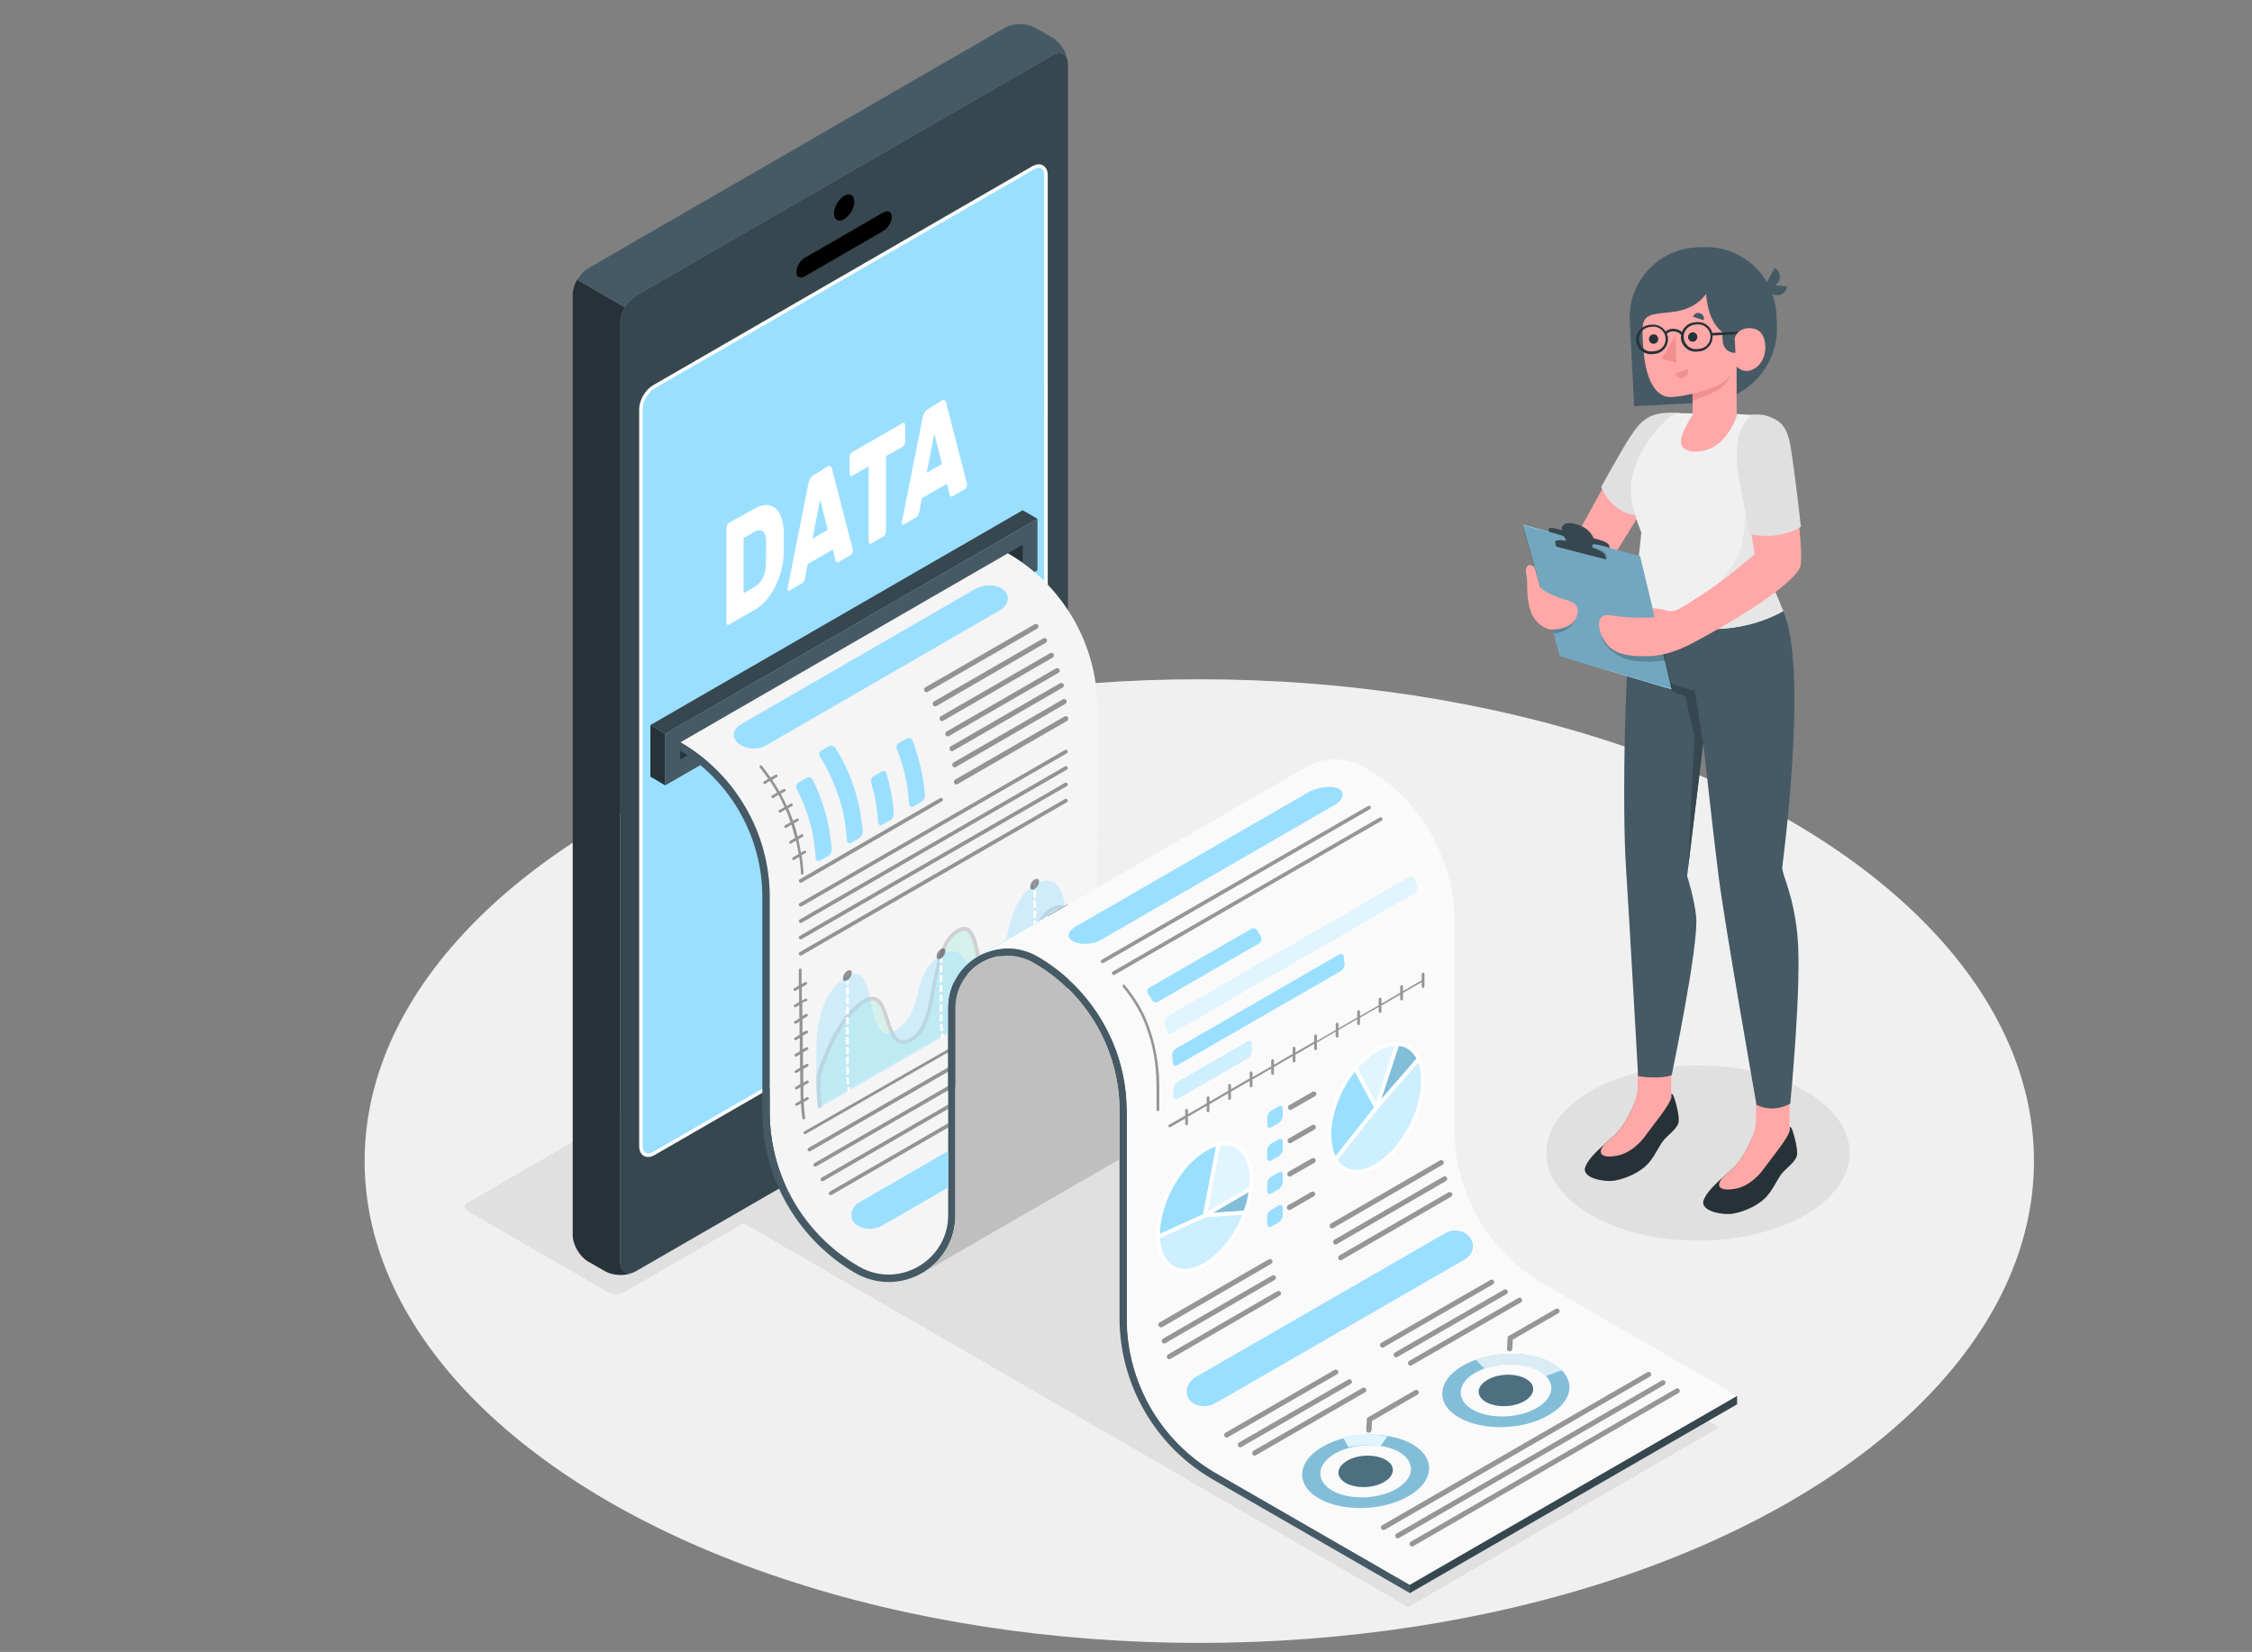 <?xml version="1.0" encoding="utf-8"?>
<!-- Generator: Adobe Illustrator 24.2.3, SVG Export Plug-In . SVG Version: 6.00 Build 0)  -->
<svg version="1.1" id="_x31_58d9566-b2be-4f0f-bcdd-c9ed3d10c246"
	 xmlns="http://www.w3.org/2000/svg" xmlns:xlink="http://www.w3.org/1999/xlink" x="0px" y="0px" viewBox="0 0 974 714.5"
	 style="enable-background:new 0 0 974 714.5;" xml:space="preserve">
<rect x="0" y="0" width="974" height="714.5" fill="#808080" stroke="none"/>
<style type="text/css">
	.st0{fill:#F0F0F0;}
	.st1{fill:#E0E0E0;}
	.st2{fill:#37474F;}
	.st3{fill:#263238;}
	.st4{fill:#27DEBF;}
	.st5{fill:#9ADFFF;stroke:#FFFFFF;stroke-width:1.506;stroke-miterlimit:10;}
	.st6{fill:#455A64;}
	.st7{fill:#FFFFFF;}
	.st8{fill:#FFA8A7;}
	.st9{fill:#F28F8F;}
	.st10{fill:#E6E6E6;}
	.st11{fill:#9ADFFF;}
	.st12{opacity:0.25;}
	.st13{opacity:0.2;}
	.st14{opacity:0.1;}
	.st15{fill:#F5F5F5;}
	.st16{fill:#FAFAFA;}
	.st17{opacity:0.15;}
	.st18{clip-path:url(#XMLID_3_);}
	.st19{opacity:0.4;}
	.st20{opacity:0.7;fill:#FFFFFF;}
	.st21{opacity:0.5;fill:#FFFFFF;}
	.st22{fill:none;stroke:#FFFFFF;stroke-width:1.585;stroke-linecap:round;stroke-linejoin:round;stroke-miterlimit:10;}
	.st23{opacity:0.7;fill:#9ADFFF;}
	.st24{opacity:0.15;fill:#9ADFFF;}
	.st25{opacity:0.5;fill:#9ADFFF;}
	.st26{opacity:0.5;}
</style>
<ellipse id="Floor_1_" class="st0" cx="518.7" cy="502.2" rx="361" ry="208.4"/>
<ellipse id="Shadow_2_" class="st1" cx="734.4" cy="498.7" rx="65.6" ry="37.9"/>
<polygon id="Shadow_11_" class="st1" points="315.4,525.5 609,695.1 743.6,617.4 449.9,447.8 "/>
<path id="Shadow_18_" class="st1" d="M263.2,559l-60.8-35.1c-1.8-1-1.8-2.7,0-3.8l213.7-123.4c1.8-1,4.7-1,6.5,0l60.8,35.1
	c1.8,1,1.8,2.7,0,3.8L269.7,559C267.9,560,265,560,263.2,559z"/>
<g id="Device_3_">
	<g id="Device_10_">
		<g id="XMLID_15215_">
			<path id="XMLID_15219_" class="st2" d="M455.3,23.9L274.9,128c-3.6,2.1-6.6,7.2-6.6,11.4v406.7c0,4.2,2.9,5.9,6.6,3.8
				l180.4-104.1c3.6-2.1,6.6-7.2,6.6-11.4V27.7C461.8,23.5,458.9,21.8,455.3,23.9z M452.4,396.9c0,3.6-2.5,5.9-5.6,7.6l-164,94.7
				c-3.1,1.8-5.6,0.3-5.6-3.2V177.4c0-3.6,2.5-7.9,5.6-9.7l164-94.7c3.1-1.8,5.6-0.3,5.6,3.2V396.9z"/>
		</g>
		<g id="XMLID_15212_">
			<path id="XMLID_15214_" class="st3" d="M274.1,550.3c-3.6,1.7-8.9,1.5-12.3-0.4l-7.5-4.3c-3.6-2.1-6.6-7.2-6.6-11.4V127.5
				c0-1.6,0.4-3.3,1.1-4.9c0.2-0.5,0.5-1.1,0.8-1.6c0,0,0,0,0,0l20.6,11.9h0c-0.4,0.8-0.8,1.6-1.1,2.4c-0.5,1.4-0.8,2.8-0.8,4.1
				v406.7C268.4,549.9,270.9,551.7,274.1,550.3z"/>
		</g>
		<path id="XMLID_15211_" class="st4" d="M366.7,462.1c5.7-3.3,10.4-0.6,10.4,6c0,6.6-4.6,14.6-10.4,17.9c-5.7,3.3-10.4,0.6-10.4-6
			S361,465.4,366.7,462.1z"/>
		<g id="XMLID_15208_">
			<path id="XMLID_15210_" d="M365.1,84.7c2.4-1.4,4.4-0.3,4.4,2.5c0,2.8-2,6.2-4.4,7.6c-2.4,1.4-4.4,0.3-4.4-2.5
				C360.7,89.5,362.7,86.1,365.1,84.7z"/>
			<path id="XMLID_15209_" d="M348.1,111.5l33.9-19.6c2-1.2,3.7-0.3,3.7,1.9c0,2.2-1.6,4.9-3.7,6.1l-33.9,19.6
				c-2,1.2-3.7,0.3-3.7-1.9C344.5,115.4,346.1,112.6,348.1,111.5z"/>
		</g>
		<path id="XMLID_15207_" class="st5" d="M452.4,396.6c0,3.6-2.5,5.9-5.6,7.6l-164,94.7c-3.1,1.8-5.6,0.3-5.6-3.2V177
			c0-3.6,2.5-7.9,5.6-9.7l164-94.7c3.1-1.8,5.6-0.3,5.6,3.2V396.6z"/>
		<g id="XMLID_15204_">
			<path id="XMLID_15206_" class="st6" d="M461.8,26.6c-0.5-3.4-3.2-4.6-6.5-2.7L274.9,128c-1.8,1-3.4,2.8-4.6,4.9L249.7,121
				c1.2-2.1,2.8-3.8,4.6-4.9L434.6,12c3.6-2.1,9.5-2.1,13.1,0l7.5,4.3C458.6,18.2,461.4,22.7,461.8,26.6z"/>
		</g>
	</g>
	<g>
		<path class="st7" d="M326.1,220.1c1.9-1.1,3.6-1.6,5.1-1.7c1.5,0,2.9,0.4,4,1.3c1.1,0.9,2,2.2,2.7,4c0.6,1.8,1,3.9,1.1,6.4
			c0,0.9,0,1.7,0,2.4c0,0.7,0,1.4,0,2.1s0,1.4,0,2.1c0,0.7,0,1.5,0,2.3c-0.1,2.6-0.4,5.2-1.1,7.7c-0.6,2.5-1.5,4.8-2.6,7
			c-1.1,2.2-2.4,4.2-3.9,5.9c-1.5,1.7-3.2,3.2-5.1,4.2l-11,6.4c-0.3,0.2-0.6,0.2-0.8-0.1c-0.2-0.2-0.3-0.5-0.3-1v-40.6
			c0-0.5,0.1-0.9,0.3-1.4c0.2-0.5,0.5-0.8,0.8-1L326.1,220.1z M331.4,234.3c-0.2-4.7-2-6.1-5.6-4l-4.2,2.4v23.9l4.4-2.5
			c3.4-2,5.2-5.4,5.3-10.3c0-0.9,0-1.7,0-2.5c0-0.8,0-1.5,0-2.3c0-0.7,0-1.5,0-2.2C331.4,236,331.4,235.2,331.4,234.3z"/>
		<path class="st7" d="M358,201.7c0.5-0.3,1-0.3,1.2,0c0.3,0.3,0.5,0.6,0.6,1l8.9,34.5c0.1,0.4,0.2,0.6,0.2,0.9
			c0,0.4-0.1,0.8-0.3,1.1c-0.2,0.4-0.4,0.6-0.6,0.8l-5.1,3c-0.5,0.3-0.9,0.4-1.2,0.1c-0.2-0.2-0.4-0.5-0.4-0.8l-1.1-4.6l-10.9,6.3
			l-1.1,5.9c-0.1,0.4-0.2,0.8-0.4,1.3c-0.2,0.5-0.6,0.9-1.2,1.2l-5.1,3c-0.2,0.1-0.5,0.1-0.6,0c-0.2-0.2-0.3-0.4-0.3-0.8
			c0-0.2,0.1-0.6,0.2-1l8.9-44.7c0.1-0.5,0.3-1.1,0.6-1.7c0.3-0.6,0.7-1.1,1.2-1.4L358,201.7z M351.4,233l6.6-3.8l-3.3-13.2
			L351.4,233z"/>
		<path class="st7" d="M390.4,183c0.3-0.2,0.6-0.2,0.8,0.1c0.2,0.2,0.3,0.5,0.3,1v6.7c0,0.5-0.1,0.9-0.3,1.4c-0.2,0.5-0.5,0.8-0.8,1
			l-7.2,4.1v32.3c0,0.5-0.1,0.9-0.3,1.4c-0.2,0.5-0.5,0.8-0.8,1l-5.3,3.1c-0.3,0.2-0.6,0.2-0.8-0.1c-0.2-0.2-0.3-0.5-0.3-1v-32.3
			l-7.2,4.1c-0.3,0.2-0.6,0.2-0.8-0.1c-0.2-0.2-0.3-0.5-0.3-1V198c0-0.5,0.1-0.9,0.3-1.4c0.2-0.5,0.5-0.8,0.8-1L390.4,183z"/>
		<path class="st7" d="M407.4,173.2c0.5-0.3,1-0.3,1.2,0c0.3,0.3,0.5,0.6,0.6,1l8.9,34.5c0.1,0.4,0.2,0.6,0.2,0.9
			c0,0.4-0.1,0.8-0.3,1.1c-0.2,0.4-0.4,0.6-0.6,0.8l-5.1,3c-0.5,0.3-0.9,0.4-1.2,0.1c-0.2-0.2-0.4-0.5-0.4-0.8l-1.1-4.6l-10.9,6.3
			l-1.1,5.9c-0.1,0.4-0.2,0.8-0.4,1.3c-0.2,0.5-0.6,0.9-1.2,1.2l-5.1,3c-0.2,0.1-0.5,0.1-0.6,0c-0.2-0.2-0.3-0.4-0.3-0.8
			c0-0.2,0.1-0.6,0.2-1l8.9-44.7c0.1-0.5,0.3-1.1,0.6-1.7c0.3-0.6,0.7-1.1,1.2-1.4L407.4,173.2z M400.8,204.5l6.6-3.8l-3.3-13.2
			L400.8,204.5z"/>
	</g>
</g>
<g id="Character_4_">
	<g id="XMLID_819_">
		<g id="XMLID_820_">
			<path id="XMLID_821_" class="st8" d="M725.6,178.7c-9.6,0.4-12.8,2.3-17.8,8.2c-4.9,5.8-28.5,49.5-28.5,49.5s4.4,12.4,14.1,11.4
				l18.1-29.2L725.6,178.7z"/>
		</g>
	</g>
	<path id="XMLID_2128_" class="st1" d="M726.8,178.7c0,0-6.9-0.9-11.8,0.9c-4.9,1.8-7.3,5.3-10.7,10.5c-2.6,4-11.8,20.5-11.8,20.5
		S697,223,709.7,223L726.8,178.7z"/>
	<g id="Character_22_">
		<g id="XMLID_801_">
			<path id="XMLID_810_" class="st3" d="M759.6,489.6v-2.1c-0.8,2.4-4.6,12.9-10.4,18.1c-4.6,4.2-10.8,9-12.4,13.6
				c-1.6,4.8,8.7,6.5,12.9,5.7c5-0.9,11.4-3.7,14.9-8c2.5-3,4-6.6,5.8-9c1.8-2.4,5.8-5,6.7-7.8c0.5-1.5-0.1-4.8-0.8-7.6
				c-0.7-2.6-1.4-5.4-2.3-5.1c0,0.3,0,1.6,0,1.6c-1.1,1.2-4,2.3-7.2,2.4C764.7,491.6,759.6,491.2,759.6,489.6z"/>
			<path id="XMLID_809_" class="st8" d="M745.1,509.3c1.4-1.3,2.8-2.5,4.1-3.7c4-3.7,7.1-9.9,8.8-14.1c1-2.4,1.5-5,1.5-7.6v-8.3
				h14.5V489v0v0v0.4l-0.1,0c-0.7,3-7.3,11-11.1,16.2c-2.5,3.5-7.3,8-13.1,8.7C744.3,515.1,741.6,513.4,745.1,509.3z"/>
			<path id="XMLID_806_" class="st3" d="M708.4,475.3v-2.1c-0.8,2.4-4.6,12.9-10.4,18.1c-4.6,4.2-10.8,9-12.4,13.6
				c-1.6,4.8,8.7,6.5,12.9,5.7c5-0.9,11.4-3.7,14.9-8c2.5-3,4-6.6,5.8-9c1.8-2.4,5.8-5,6.7-7.8c0.5-1.5-0.1-4.8-0.8-7.6
				c-0.7-2.6-1.4-5.4-2.3-5.1c0,0.3,0,1.6,0,1.6c-1.1,1.2-4,2.3-7.2,2.4C713.6,477.3,708.4,476.9,708.4,475.3z"/>
			<path id="XMLID_804_" class="st8" d="M693.9,495c1.4-1.3,2.8-2.5,4.1-3.7c4-3.7,7.1-9.9,8.8-14.1c1-2.4,1.5-5,1.5-7.6v-8.3h14.5
				v13.4l0,0v0v0.4l-0.1,0c-0.7,3-7.3,11-11.1,16.2c-2.5,3.5-7.3,8-13.1,8.7C693.2,500.9,690.4,499.1,693.9,495z"/>
			<path id="XMLID_803_" class="st6" d="M771.2,264.3c11.2,24.5-0.4,111-0.4,111c0.3,4,4.9,11.8,6.6,29.3c2,20.7-3.1,72.7-3.1,72.7
				s-6.7,4.4-14.6,0.6c0,0-13.8-78.3-16.4-98.9c-2.3-18-6.6-57.5-6.6-57.5l-7,57.4c0,0,3.2,10.1,3.9,17.7
				c1.2,12.1-10.6,68.5-10.6,68.5s-5,1.8-14.5,0.4c0,0-4.2-74.8-5.2-89.4c-1.8-24.5-0.7-101,3.8-115.5L771.2,264.3z"/>
			<path id="XMLID_802_" class="st2" d="M736.6,321.5l-3.6-22.8c0,0-15.4-3.2-22.4-9.8c0,0,7.3,9.1,18.2,12.1l4.1,17.5l-2.8,56.5
				L736.6,321.5z"/>
		</g>
		<path id="XMLID_800_" class="st0" d="M751.4,179.1L751.4,179.1c4.3,0.3,5.7,0.2,8.8,0.5c6.2,0.6,7.7,9.7,10.2,15
			c2.7,5.8,2.8,12.5,0.7,18.6l-10,29c0,0,4.7,11.4,10.2,22.1c-25.2,14.1-56.6,6.7-64.2-3.6c-0.3-2.2,1.6-19.2,2.8-30.3
			c-4.4-11.1-5.6-18.2-3.7-25.5c3.5-13.7,15.9-26.2,19.5-26.2L751.4,179.1z"/>
		<g id="XMLID_1995_">
			<path class="st6" d="M772.9,123.9l-5.2-0.5c0.6-0.4,1.2-0.9,1.6-1.6c1.1-2.1,0.4-4.7-1.7-5.9l-3.4,6.1
				c-5.6-9.5-16.1-15.7-27.9-15.1l-2.7,0.1c-16.8,0.9-29.6,15.2-28.7,32c0.9,17.3,1.9,36.7,1.9,36.7l31.3-1.7
				c17.7-0.9,31.4-16.1,30.4-33.8l-0.2-4.6c-0.2-2.9-0.7-5.7-1.7-8.4c0.5,0.2,1,0.4,1.5,0.4C770.5,128.1,772.6,126.3,772.9,123.9z"
				/>
			<g id="XMLID_677_">
				<path id="XMLID_797_" class="st8" d="M710.5,141.2c-0.2,3.5-0.1,5.4,0.3,10c1.2,15.6,6.5,19.2,9.1,20.1c2.6,1,7.5,0,12.2-1
					l0,9.2c0,0-5.7,8.1-5,12.4c0.6,4.3,9.8,4.8,15.7,0.3c5.9-4.5,8.3-12.2,8.3-12.2l0-21.5c0,0,3.4,4.1,8.5,0.4
					c5.1-3.8,4.8-12.4,1.6-15.4c-3.2-2.9-9.9-1.7-10.9,2.7c0,0-11-0.9-12.4-19C727.7,140.4,711.2,130.8,710.5,141.2z"/>
			</g>
			<path id="XMLID_1993_" class="st6" d="M750.2,144.9l0.4,7.7l0,0c-2.9,0.2-5.4-2.1-5.5-5l-0.5-8.6L750.2,144.9z"/>
			<g id="XMLID_465_">
				<path id="XMLID_474_" class="st3" d="M730.1,145.8c0,1.1,0.9,2,2,2c1.1,0,2-0.9,2-2.1c0-1.1-0.9-2-2-2
					C730.9,143.8,730.1,144.7,730.1,145.8z"/>
			</g>
			<g id="XMLID_456_">
				<path id="XMLID_458_" class="st9" d="M729.9,159.6l-5.3,2c0.5,1.5,2.1,2.3,3.6,1.7C729.7,162.8,730.5,161.2,729.9,159.6z"/>
			</g>
			<g id="XMLID_451_">
				<path id="XMLID_455_" class="st6" d="M732.2,137l4.6,1.5c0.5-1.3-0.2-2.6-1.5-3C734.1,135,732.7,135.7,732.2,137z"/>
			</g>
			<g id="XMLID_357_">
				<path id="XMLID_363_" class="st3" d="M713.2,146.7c0,1.1,0.9,2,2,2c1.1,0,2-0.9,2-2.1c0-1.1-0.9-2-2-2
					C714.1,144.6,713.2,145.5,713.2,146.7z"/>
			</g>
			<g id="XMLID_355_">
				<polygon id="XMLID_356_" class="st9" points="724.7,145 725,156.8 718.7,155.2 				"/>
			</g>
			<g id="XMLID_1996_">
				<path id="XMLID_347_" class="st9" d="M732,170.3c5-0.9,15.2-4.4,16.5-8.6c0,0-0.4,2.6-3.3,5.4c-2.9,2.8-13.2,6.3-13.2,6.3
					L732,170.3z"/>
			</g>
		</g>
		<path id="XMLID_1994_" class="st10" d="M744.9,267c8.3-2,9.8-5.1,7.7-13.3c-0.1-0.3-0.2-0.6-0.3-0.8c-1.6-3.9-8.1-1.6-8.1-1.6
			s2.6-3.3,5.6-7.5c3-4.2,4.3-11.2,4.7-16c0.4-4.9,1.2-14.6,1.2-14.6s6.4-3.9,3.9-10.9l9.9-6.1c0,0,0.7,0.5,1.9,1.3
			c1.6,5.1,1.3,10.6-0.4,15.7l-10,29c0,0,5.9,10.4,10.2,22.1c-18.6,10.4-40.5,9.1-53.8,3.6C727.9,269.5,737.6,268.8,744.9,267z"/>
		<path id="XMLID_328_" class="st3" d="M752,143.4l-11.4,0.6c-0.8-2.8-3.4-4.9-6.5-4.7l-1,0.1c-2.6,0.1-4.8,1.9-5.7,4.2
			c-0.9-0.9-2.3-1.4-3.8-1.4c-1.3,0-2.4,0.4-3.2,1.2c-1.2-1.9-3.3-3.1-5.7-3l-1,0.1c-3.5,0.2-6.2,3.2-6,6.7c0.2,3.5,3.2,6.2,6.7,6
			l1-0.1c3.5-0.2,6.2-3.2,6-6.7c0-0.7-0.2-1.4-0.5-2c0.6-0.7,1.6-1.1,2.7-1.1c1.5,0,2.8,0.6,3.4,1.5l0.1,0c-0.1,0.4-0.1,0.9-0.1,1.3
			c0.2,3.5,3.2,6.2,6.7,6l1-0.1c3.5-0.2,6.2-3.2,6-6.7c0-0.1,0-0.2,0-0.2l10.2-0.5C751.4,143.9,751.8,143.6,752,143.4z M715.4,151.9
			l-1,0.1c-2.9,0.2-5.4-2.1-5.6-5c-0.2-2.9,2.1-5.4,5-5.6l1-0.1c2.9-0.2,5.4,2.1,5.6,5C720.6,149.3,718.3,151.8,715.4,151.9z
			 M734.8,150.9l-1,0.1c-2.9,0.2-5.4-2.1-5.6-5c-0.2-2.9,2.1-5.4,5-5.6l1-0.1c2.9-0.2,5.4,2.1,5.6,5
			C739.9,148.3,737.7,150.7,734.8,150.9z"/>
	</g>
	<g id="XMLID_3993_">
		<g id="XMLID_4063_">
			<polygon id="XMLID_4065_" class="st11" points="658.6,226.9 709.4,240.6 723,298.2 674.8,283.9 			"/>
			<polygon id="XMLID_4064_" class="st12" points="658.4,227.1 709.3,240.5 723.3,298 674.9,284 			"/>
			<path class="st13" d="M692.7,274.6c0.3,3.1,2.5,6.7,8.9,9.8c6.4,3,18.7,1.3,18.7,1.3l-1.7-7.1L692.7,274.6z"/>
		</g>
		<g id="XMLID_4061_" class="st13">
			<path id="XMLID_4062_" d="M681.4,267.8c-0.5,1.3-2.8,5.7-9.4,6.2l-0.5-1.8L681.4,267.8z"/>
		</g>
		<g id="XMLID_4055_" class="st14">
			<path id="XMLID_4056_" d="M673.7,236.2c0,0-0.2-0.9-0.4-1.9c-0.2-1.1,2.8-1.1,6.7-0.1l7.5,1.9c3.9,1,7.3,2.7,7.5,3.8l0.4,1.9
				L673.7,236.2z"/>
		</g>
		<g id="XMLID_4000_">
			<path id="XMLID_4001_" class="st2" d="M669.8,228.9c-0.1-0.7,1.1-0.8,2.7-0.4l3,0.8c0,0-0.9-4.2,5.7-2.7c6.6,1.5,8,6.2,8,6.2
				s1.4,0.4,3.2,0.9c1.8,0.5,3.3,1.4,3.5,2.1l0.4,1.2l-26.2-6.9C670.1,230.2,669.9,229.6,669.8,228.9z"/>
		</g>
		<g id="XMLID_3998_">
			<path id="XMLID_3999_" class="st2" d="M673.4,231c2.4,0.6,3.4,0.9,3.8,2.5c0.4,1.9,0.6,3.3,0.6,3.3l11.6,3.1c0,0-0.6-2.4-0.7-3.3
				c-0.2-0.9,0.2-1.5,2.1-1l0.2-0.7l-18.2-4.6L673.4,231z"/>
		</g>
		<g id="XMLID_3996_">
			<path id="XMLID_3997_" class="st2" d="M673,236.4c0,0-0.2-0.9-0.4-1.9c-0.2-1.1,2.8-1.1,6.7-0.1l7.5,1.9c3.9,1,7.3,2.7,7.5,3.8
				l0.4,1.9L673,236.4z"/>
		</g>
		<g id="XMLID_3994_">
			<path id="XMLID_3995_" class="st8" d="M663.7,245.5c0,0,1.9,6.5,2.3,8.1c0.4,1.6,6.1,4.3,9.9,5.4c3.7,1,7.8,2.2,6.1,7.5
				c-1.6,4.8-7.8,5.9-10.9,5.8c-3.1-0.1-7.4-3.1-9.1-8c-2.2-6.2-1-12.7-1.9-16.3C659.3,244.4,661.9,243.4,663.7,245.5z"/>
		</g>
	</g>
	<g>
		<path class="st8" d="M759,179.5c6.6,0.4,13.4,4,14.5,11.9c1,7.9,7.5,49.6,4.9,54.3c-5.8,10.9-44.2,31.5-48,33.3
			c-3.8,1.8-10.2,4.7-17.7,4.8c-6,0.1-14-0.1-18-5.5c-3.6-4.8-5.6-13.7,2.5-12.1c8.1,1.5,18.5,0.8,18.5,0.8l-0.9-3.9
			c0,0,2.1-0.2,6.2,1c4,1.2,7.7-2.3,14.8-6.7c9.2-5.7,23.1-17.7,23.1-17.7l-5.7-34.8C753.1,204.8,753,189.8,759,179.5z"/>
		<path class="st1" d="M757.8,179.5c0,0,3.5-0.8,7.4,0.7c3.9,1.5,7.3,3.4,8.9,11.2c1.6,7.8,4.8,36.4,4.8,36.4s-8.4,6.1-22.2,3.2
			l-4.9-25.9C751.8,205,748,186.9,757.8,179.5z"/>
	</g>
</g>
<g>
	<g>
		<polygon class="st6" points="287.7,317.4 448.7,224.4 448.7,246.7 287.7,339.7 		"/>
		<polygon class="st3" points="294.2,321.1 294.2,328.5 442.3,243 442.3,235.6 		"/>
		<polygon class="st2" points="287.7,317.4 281.3,313.6 442.3,220.7 448.7,224.4 		"/>
		<polygon class="st3" points="281.3,313.6 287.7,317.4 287.7,339.7 281.3,335.9 		"/>
	</g>
	<g id="XMLID_297_">
		<polygon id="XMLID_459_" class="st2" points="751.3,607.4 609.7,689.1 609.7,685.5 751.3,603.7 		"/>
		<path id="XMLID_15053_" class="st15" d="M474.4,383.9l-31.2,18L424.1,413c-0.6,0.3-1.2,0.7-1.8,1c-7.1,4.4-12.2,12.3-12.2,21.9
			l0,89.7c0,8.7-4.2,16-10.3,20.6c-4.4,3.3-9.9,5.2-15.5,5.2c-4.3,0-8.7-1.1-12.8-3.5c-23.9-13.8-38.6-39.3-38.6-66.9v-93
			c0-13.8-3.7-27.1-10.4-38.6c-6.7-11.6-16.3-21.4-28.3-28.3l141.7-81.8l0,0c12,6.9,21.6,16.8,28.3,28.3
			c6.7,11.6,10.4,24.8,10.4,38.6v40.5C474.5,358.3,474.4,383.9,474.4,383.9z"/>
		<path class="st6" d="M526,637.2c-23.9-13.8-38.6-39.3-38.6-66.9l0-89.7c0-10.5-2.1-20.7-6.1-30c-1.3-3-2.7-5.8-4.3-8.6
			c-6.7-11.5-16.3-21.4-28.3-28.3l0,0c-17.2-9.9-38.6,2.5-38.6,22.3l0,9.1l0-9.2l0,89.7l0-18.7v18.6c0,19.8-21.5,32.2-38.6,22.3
			c-23.9-13.8-38.6-39.3-38.6-66.9v-93c0-13.8-3.7-27.1-10.4-38.6c-6.7-11.6-16.3-21.4-28.3-28.3v3.7c21.9,13.4,35.5,37.4,35.5,63.2
			v93c0,28.6,15.4,55.3,40.2,69.7c9.1,5.2,19.9,5.2,28.9,0c0.6-0.3,1.1-0.6,1.6-1l0,0c8-5.4,12.8-14.2,12.8-24l0-89.7
			c0-8.2,4.2-15.5,11.3-19.6c7.1-4.1,15.5-4.1,22.6,0c14.3,8.2,25.2,20.9,31.4,35.7c3.7,8.9,5.7,18.5,5.7,28.4l0,20.8l0,68.9
			c0,28.6,15.4,55.3,40.2,69.7l85.3,49.2v-3.6L526,637.2z"/>
		<path id="XMLID_420_" class="st16" d="M751.3,603.7l-141.7,81.7L526,637.2c-23.9-13.8-38.6-39.3-38.6-66.9l0-89.7
			c0-10.5-2.1-20.7-6.1-30c-1.3-3-2.7-5.8-4.3-8.6c-6.7-11.5-16.3-21.4-28.3-28.3c-8.2-4.7-17.3-4.4-24.6-0.6l19.2-11.1l38.6-22.3
			l82.6-47.7l0.2-0.1c7.5-4.3,17.1-4.9,25.7,0c12,6.9,21.6,16.7,28.3,28.3c6.7,11.6,10.4,24.8,10.4,38.6l0,89.7
			c0,27.6,14.7,53.1,38.6,66.9L751.3,603.7z"/>
		<path class="st1" d="M484.2,480.5c0-9.9-2-19.5-5.7-28.4c-6.2-14.8-17.1-27.5-31.4-35.7c-7.1-4.1-15.5-4.1-22.6,0
			c-7.1,4.1-11.3,11.4-11.3,19.6l0,89.7c0,9.8-4.7,18.6-12.8,24l0,0c-0.5,0.4-1.1,0.7-1.6,1l85.4-49.3L484.2,480.5z"/>
		<path class="st17" d="M484.2,480.5c0-9.9-2-19.5-5.7-28.4c-6.2-14.8-17.1-27.5-31.4-35.7c-7.1-4.1-15.5-4.1-22.6,0
			c-7.1,4.1-11.3,11.4-11.3,19.6l0,89.7c0,9.8-4.7,18.6-12.8,24l0,0c-0.5,0.4-1.1,0.7-1.6,1l85.4-49.3L484.2,480.5z"/>
	</g>
</g>
<g>
	<defs>
		<path id="XMLID_300_" d="M474.4,383.9l-31.2,18L424.1,413c-0.6,0.3-1.2,0.7-1.8,1c-7.1,4.4-12.2,12.3-12.2,21.9l0,89.7
			c0,8.7-4.2,16-10.3,20.6c-4.4,3.3-9.9,5.2-15.5,5.2c-4.3,0-8.7-1.1-12.8-3.5c-23.9-13.8-38.6-39.3-38.6-66.9v-93
			c0-13.8-3.7-27.1-10.4-38.6c-6.7-11.6-16.3-21.4-28.3-28.3l141.7-81.8l0,0c12,6.9,21.6,16.8,28.3,28.3
			c6.7,11.6,10.4,24.8,10.4,38.6v40.5C474.5,358.3,474.4,383.9,474.4,383.9z"/>
	</defs>
	<clipPath id="XMLID_3_">
		<use xlink:href="#XMLID_300_"  style="overflow:visible;"/>
	</clipPath>
	<g class="st18">
		<path class="st11" d="M319.3,321.5c3,2.5,8.2,3.1,12,0.9l101.1-58.4c3.8-2.2,4.7-6.3,1.7-8.8c-3-2.6-8.6-2.6-12.4-0.4l-101.1,58.4
			C316.8,315.4,316.3,319,319.3,321.5z"/>
		<g>
			<path class="st19" d="M400.8,299.4c-0.4,0-0.8-0.2-1-0.6c-0.3-0.5-0.1-1.2,0.4-1.5l47.3-27.3c0.5-0.3,1.2-0.1,1.5,0.4
				c0.3,0.5,0.1,1.2-0.4,1.5l-47.3,27.3C401.2,299.4,401,299.4,400.8,299.4z"/>
		</g>
		<g>
			<path class="st19" d="M404.5,305.5c-0.4,0-0.8-0.2-1-0.6c-0.3-0.5-0.1-1.2,0.4-1.5l47.3-27.3c0.5-0.3,1.2-0.1,1.5,0.4
				c0.3,0.5,0.1,1.2-0.4,1.5L405,305.4C404.8,305.5,404.7,305.5,404.5,305.5z"/>
		</g>
		<g>
			<path class="st19" d="M407.5,311.9c-0.4,0-0.8-0.2-1-0.6c-0.3-0.5-0.1-1.2,0.4-1.5l47.3-27.3c0.5-0.3,1.2-0.1,1.5,0.4
				c0.3,0.5,0.1,1.2-0.4,1.5l-47.3,27.3C407.9,311.8,407.7,311.9,407.5,311.9z"/>
		</g>
		<g>
			<path class="st19" d="M410,318.5c-0.4,0-0.8-0.2-1-0.6c-0.3-0.5-0.1-1.2,0.4-1.5l47.3-27.3c0.5-0.3,1.2-0.1,1.5,0.4
				c0.3,0.5,0.1,1.2-0.4,1.5l-47.3,27.3C410.4,318.4,410.2,318.5,410,318.5z"/>
		</g>
		<g>
			<path class="st19" d="M411.8,324.9c-0.4,0-0.8-0.2-1-0.6c-0.3-0.5-0.1-1.2,0.4-1.5l47.3-27.3c0.5-0.3,1.2-0.1,1.5,0.4
				c0.3,0.5,0.1,1.2-0.4,1.5l-47.3,27.3C412.2,324.9,412,324.9,411.8,324.9z"/>
		</g>
		<g>
			<path class="st19" d="M413,331.9c-0.4,0-0.8-0.2-1-0.6c-0.3-0.5-0.1-1.2,0.4-1.5l47.3-27.3c0.5-0.3,1.2-0.1,1.5,0.4
				c0.3,0.5,0.1,1.2-0.4,1.5l-47.3,27.3C413.4,331.8,413.2,331.9,413,331.9z"/>
		</g>
		<g>
			<path class="st19" d="M413.7,339.3c-0.4,0-0.8-0.2-1-0.6c-0.3-0.5-0.1-1.2,0.4-1.5l47.3-27.3c0.5-0.3,1.2-0.1,1.5,0.4
				c0.3,0.5,0.1,1.2-0.4,1.5l-47.3,27.3C414,339.2,413.9,339.3,413.7,339.3z"/>
		</g>
		<g>
			<path class="st19" d="M346.3,392.1c-0.3,0-0.5-0.1-0.7-0.4c-0.2-0.4-0.1-0.9,0.3-1.1l114.7-66.2c0.4-0.2,0.9-0.1,1.1,0.3
				c0.2,0.4,0.1,0.9-0.3,1.1L346.7,392C346.5,392.1,346.4,392.1,346.3,392.1z"/>
			<path class="st19" d="M346.3,399.2c-0.3,0-0.5-0.1-0.7-0.4c-0.2-0.4-0.1-0.9,0.3-1.1l114.7-66.2c0.4-0.2,0.9-0.1,1.1,0.3
				c0.2,0.4,0.1,0.9-0.3,1.1l-114.7,66.2C346.5,399.2,346.4,399.2,346.3,399.2z"/>
			<path class="st19" d="M346.3,406.3c-0.3,0-0.5-0.1-0.7-0.4c-0.2-0.4-0.1-0.9,0.3-1.1l114.7-66.2c0.4-0.2,0.9-0.1,1.1,0.3
				c0.2,0.4,0.1,0.9-0.3,1.1l-114.7,66.2C346.5,406.2,346.4,406.3,346.3,406.3z"/>
			<path class="st19" d="M346.3,413.3c-0.3,0-0.5-0.1-0.7-0.4c-0.2-0.4-0.1-0.9,0.3-1.1l114.7-66.2c0.4-0.2,0.9-0.1,1.1,0.3
				c0.2,0.4,0.1,0.9-0.3,1.1l-114.7,66.2C346.5,413.3,346.4,413.3,346.3,413.3z"/>
		</g>
		<g>
			<g>
				<g>
					<path class="st19" d="M346.3,381.8c-0.3,0-0.5-0.1-0.7-0.4c-0.2-0.4-0.1-0.9,0.3-1.1l60.7-35.1c0.4-0.2,0.9-0.1,1.1,0.3
						c0.2,0.4,0.1,0.9-0.3,1.1l-60.7,35.1C346.5,381.8,346.4,381.8,346.3,381.8z"/>
				</g>
			</g>
			<g>
				<path class="st11" d="M344.6,341.2c2.4,4.8,4.4,9.6,5.6,14.3c1.4,4.4,2.2,9.7,2.6,15.7c0.1,1.1,0.9,1.5,1.9,1l3.4-1.9
					c0.9-0.5,1.7-1.9,1.6-3c-0.4-5.5-1.3-10.9-2.8-16.2c-1.6-5.2-3.4-10-5.4-13.9c-0.5-1-1.7-1.3-2.7-0.7l-3.3,1.9
					C344.4,339,344.1,340.2,344.6,341.2z"/>
			</g>
			<g>
				<path class="st11" d="M354.6,327.2c3.1,4.8,5.8,10.5,8.1,17.3c1.9,5.4,3.1,11.7,3.6,19c0.1,1.1,0.9,1.5,1.8,1l3.4-1.9
					c0.9-0.5,1.7-1.9,1.6-3c-0.5-6.4-1.7-12.7-3.7-18.9c-2.1-6.4-4.8-12.1-8.1-17.2c-0.6-0.9-1.9-1.2-2.8-0.7l-3.4,1.9
					C354.3,325.1,354,326.2,354.6,327.2z"/>
			</g>
			<path class="st4" d="M376.2,336.7"/>
			<path class="st11" d="M381.2,333.8l-3.3,1.9c-0.9,0.5-1.4,1.8-1.1,2.9c1.5,5,2.6,10.7,3,17.1c0.1,1.1,0.9,1.5,1.8,1l3.4-1.9
				c0.9-0.5,1.7-1.9,1.6-3c-0.4-5.8-1.5-11.5-3.1-17C383.2,333.6,382.2,333.2,381.2,333.8z"/>
			<path class="st11" d="M394.7,320.3c-0.4-1-1.5-1.4-2.5-0.9l-3.3,1.9c-1,0.5-1.4,1.8-1,2.8c0.6,1.5,1.2,3.1,1.7,4.7
				c1.9,5.4,3.1,11.7,3.6,19c0.1,1.1,0.9,1.5,1.8,1l3.4-1.9c0.9-0.5,1.7-1.9,1.6-3c-0.5-6.4-1.7-12.7-3.7-18.9
				C395.9,323.4,395.3,321.8,394.7,320.3z"/>
			<path class="st19" d="M348.6,368.2c-0.2-0.3-0.5-0.4-0.8-0.2l-1.4,0.8c-0.3-1.9-0.7-3.9-1.1-5.8l1.9-1.1c0.3-0.2,0.4-0.5,0.2-0.8
				c-0.2-0.3-0.5-0.4-0.8-0.2l-1.6,0.9c-0.5-1.9-1-3.8-1.6-5.7l1.8-1c0.3-0.2,0.4-0.5,0.2-0.8c-0.2-0.3-0.5-0.4-0.8-0.2l-1.6,0.9
				c-0.6-1.8-1.3-3.6-2.1-5.3c0,0,0-0.1-0.1-0.1l1.8-1c0.3-0.2,0.4-0.5,0.2-0.8c-0.2-0.3-0.5-0.4-0.8-0.2l-1.7,1
				c-0.8-1.8-1.7-3.5-2.6-5.3l1.8-1c0.3-0.2,0.4-0.5,0.2-0.8c-0.2-0.3-0.5-0.4-0.8-0.2l-1.8,1c-1-1.7-2-3.3-3.1-5l2-1.2
				c0.3-0.2,0.4-0.5,0.2-0.8c-0.2-0.3-0.5-0.4-0.8-0.2l-2.1,1.2c-1.2-1.7-2.5-3.4-3.8-5.1c-0.2-0.2-0.5-0.3-0.8-0.1
				c-0.2,0.2-0.3,0.5-0.1,0.8c1.3,1.6,2.5,3.3,3.7,5l-1.9,1.1c-0.3,0.2-0.4,0.5-0.2,0.8c0.1,0.2,0.3,0.3,0.5,0.3
				c0.1,0,0.2,0,0.3-0.1l2-1.2c1.1,1.7,2.1,3.3,3.1,5l-2.2,1.3c-0.3,0.2-0.4,0.5-0.2,0.8c0.1,0.2,0.3,0.3,0.5,0.3
				c0.1,0,0.2,0,0.3-0.1l2.2-1.3c1,1.7,1.8,3.5,2.6,5.3l-2.3,1.3c-0.3,0.2-0.4,0.5-0.2,0.8c0.1,0.2,0.3,0.3,0.5,0.3
				c0.1,0,0.2,0,0.3-0.1l2.2-1.3c0,0,0,0,0,0c0.8,1.8,1.5,3.6,2.1,5.5l-2.4,1.4c-0.3,0.2-0.4,0.5-0.2,0.8c0.1,0.2,0.3,0.3,0.5,0.3
				c0.1,0,0.2,0,0.3-0.1l2.2-1.3c0.6,1.9,1.1,3.8,1.6,5.7l-2.3,1.4c-0.3,0.2-0.4,0.5-0.2,0.8c0.1,0.2,0.3,0.3,0.5,0.3
				c0.1,0,0.2,0,0.3-0.1l2.1-1.2c0.4,1.9,0.8,3.8,1.1,5.8l-2.5,1.5c-0.3,0.2-0.4,0.5-0.2,0.8c0.1,0.2,0.3,0.3,0.5,0.3
				c0.1,0,0.2,0,0.3-0.1l2.2-1.3c0.3,2.4,0.6,4.8,0.7,7.2c0,0.3,0.3,0.5,0.6,0.5c0,0,0,0,0,0c0.3,0,0.5-0.3,0.5-0.6
				c-0.1-2.6-0.4-5.2-0.8-7.8l1.8-1C348.7,368.8,348.8,368.5,348.6,368.2z"/>
		</g>
		<g>
			<g class="st17">
				<g>
					<path class="st4" d="M354.4,478.3c-0.5-4.2-0.6-8.5-0.5-12.8c0.5-1.6,7.3-25.1,19.9-32.4c0.9-0.5,1.7-0.9,2.5-1
						c0.4-0.1,0.7-0.1,1-0.1c3.3,0,4.8,4.6,6.3,9.1c0.6,1.9,1.2,3.8,2,5.4c0.9,1.8,2.3,4.2,5.1,4.2c1.1,0,2.2-0.3,3.4-1.1
						c6-3.4,7.8-12.8,9.6-22.7c0.8-4.5,1.7-9.1,3-13.1c1.8-5.8,4.2-9.3,7.5-11.2c1.1-0.6,2-0.9,2.8-0.9c3.5,0,4.8,6.2,6.1,12.3
						c0.7,3.3,1.4,6.7,2.5,9.3c1.3,2.9,3,4.3,5.1,4.3c1.1,0,2.3-0.4,3.6-1.1c7.4-4.3,9.7-11.5,11.8-18.6c1.8-6,3.6-11.6,8.5-14.4
						c1.3-0.8,2.5-1.1,3.6-1.1c0.6,0,1.1,0.1,1.6,0.3c0.2,1.9,0.2,3.3,0.2,3.4l0.1,14.2c0.1,2.7,0.3,4.9,0.6,6.7L354.4,478.3z"/>
				</g>
				<g>
					<path d="M461.7,417.2c-0.3-2.1-0.5-4.5-0.6-7.1l-0.1-14.2c0,0,0-1.7-0.3-3.9c-0.7-0.3-1.5-0.5-2.3-0.5l0,0
						c-1.2,0-2.5,0.4-4,1.3c-10.9,6.4-6.8,25.2-20.3,33c-1.2,0.7-2.3,1-3.2,1c-2,0-3.4-1.5-4.4-3.9c-3.2-7.2-3.1-22-9.4-22
						c-0.9,0-2,0.3-3.2,1c-3.9,2.3-6.2,6.5-7.8,11.7c-4,12.7-3.8,30.5-12.2,35.3c-1.2,0.7-2.2,1-3.1,1c-2,0-3.3-1.5-4.4-3.8
						c-2.6-5.5-3.5-15-9-15c-0.4,0-0.8,0-1.2,0.1c-0.8,0.2-1.7,0.5-2.7,1.1c-13.4,7.8-20.3,33-20.3,33c-0.2,4.8,0.1,9.6,0.7,14.2
						l1.6-0.9c-0.1-0.4-0.2-0.8-0.2-1.7c-0.4-3.8-0.5-7.6-0.4-11.3c0.6-2.2,7.4-24.8,19.5-31.9c0.8-0.5,1.6-0.8,2.3-0.9
						c0.3-0.1,0.6-0.1,0.8-0.1c2.8,0,4.2,4.4,5.5,8.6c0.6,1.9,1.2,3.9,2,5.5c0.5,1.2,2.2,4.7,5.8,4.7c1.2,0,2.5-0.4,3.8-1.2
						c6.4-3.6,8.1-13.1,10-23.2c0.8-4.4,1.7-9,2.9-13c1.8-5.6,4-9,7.1-10.8c0.9-0.5,1.7-0.8,2.4-0.8c2.9,0,4.2,6.2,5.3,11.7
						c0.7,3.3,1.4,6.8,2.6,9.4c1.4,3.2,3.4,4.8,5.9,4.8c1.3,0,2.6-0.4,4-1.2c7.7-4.4,10.1-12.2,12.2-19c1.8-5.8,3.5-11.3,8.1-14
						c1.2-0.7,2.3-1,3.2-1l0,0c0.3,0,0.6,0,0.9,0.1c0.2,1.6,0.2,2.7,0.2,2.8l0.1,14.3c0.1,2.5,0.3,4.5,0.5,6.2
						c0.1,0.8,0.2,1.3,0.3,1.7L461.7,417.2"/>
				</g>
			</g>
			<g class="st19">
				<path class="st11" d="M353.1,458.2v7.2c-0.1,4.9,0.1,9.6,0.6,14.2l108-62.3c-0.3-2.1-0.5-4.5-0.6-7.1l-0.1-14.2
					c0,0,0-21.2-13.5-13.4c-14.2,8.2-10.2,34.2-20.2,40c-10.2,5.9-6.7-17.3-20.2-9.6c-13.5,7.8-6.7,25.1-20.2,32.9
					c-13.5,7.8-6.7-31.5-20.2-23.7C353,429.9,353,449.2,353.1,458.2z"/>
			</g>
			<g>
				<path class="st19" d="M348.1,490.5c-0.2,0-0.4-0.1-0.5-0.3c-0.2-0.3-0.1-0.6,0.2-0.8l114.8-65.7c0.3-0.2,0.6-0.1,0.8,0.2
					c0.2,0.3,0.1,0.6-0.2,0.8l-114.8,65.8C348.3,490.5,348.2,490.5,348.1,490.5z"/>
			</g>
			<g>
				<g>
					<path class="st7" d="M366.5,425.9c-0.3,0-0.6-0.3-0.6-0.6l0-1.1c0-0.3,0.3-0.6,0.6-0.6s0.6,0.3,0.6,0.6l0,1.1
						C367.1,425.6,366.8,425.9,366.5,425.9z"/>
				</g>
				<g>
					<path class="st7" d="M366.8,469.1c-0.3,0-0.5-0.2-0.6-0.5c-0.1-0.7-0.1-1.4-0.2-2.2c0-0.3,0.2-0.6,0.5-0.6
						c0.4,0,0.6,0.2,0.6,0.5c0,0.7,0.1,1.4,0.2,2.1C367.4,468.8,367.2,469,366.8,469.1C366.9,469.1,366.9,469.1,366.8,469.1z
						 M366.6,464.8c-0.3,0-0.6-0.2-0.6-0.6c0-0.6,0-1.3,0-2.2c0-0.3,0.2-0.6,0.6-0.6c0.3-0.1,0.6,0.2,0.6,0.6c0,0.8,0,1.5,0,2.2
						C367.1,464.5,366.9,464.8,366.6,464.8C366.6,464.8,366.6,464.8,366.6,464.8z M366.5,460.4c-0.3,0-0.6-0.2-0.6-0.6l0-2.2
						c0-0.3,0.2-0.6,0.6-0.6h0c0.3,0,0.6,0.3,0.6,0.6l0,2.2C367.1,460.2,366.8,460.4,366.5,460.4
						C366.5,460.4,366.5,460.4,366.5,460.4z M366.5,456.1c-0.3,0-0.6-0.3-0.6-0.6l0-2.2c0-0.3,0.3-0.6,0.6-0.6h0
						c0.3,0,0.6,0.3,0.6,0.6l0,2.2C367.1,455.9,366.8,456.1,366.5,456.1L366.5,456.1z M366.5,451.8c-0.3,0-0.6-0.3-0.6-0.6l0-2.2
						c0-0.3,0.3-0.6,0.6-0.6s0.6,0.3,0.6,0.6l0,2.2C367.1,451.6,366.8,451.8,366.5,451.8z M366.5,447.5c-0.3,0-0.6-0.3-0.6-0.6v-2.2
						c0-0.3,0.3-0.6,0.6-0.6c0.3,0,0.6,0.3,0.6,0.6v2.2C367.1,447.2,366.8,447.5,366.5,447.5z M366.5,443.2c-0.3,0-0.6-0.3-0.6-0.6
						v-2.2c0-0.3,0.3-0.6,0.6-0.6c0.3,0,0.6,0.3,0.6,0.6v2.2C367.1,442.9,366.8,443.2,366.5,443.2z M366.5,438.8L366.5,438.8
						c-0.3,0-0.6-0.3-0.6-0.6l0-2.2c0-0.3,0.3-0.6,0.6-0.6s0.6,0.3,0.6,0.6l0,2.2C367.1,438.6,366.8,438.8,366.5,438.8z
						 M366.5,434.5L366.5,434.5c-0.3,0-0.6-0.3-0.6-0.6l0-2.2c0-0.3,0.3-0.6,0.6-0.6c0.3,0,0.6,0.3,0.6,0.6l0,2.2
						C367.1,434.3,366.8,434.5,366.5,434.5z M366.5,430.2c-0.3,0-0.6-0.3-0.6-0.6l0-2.2c0-0.3,0.3-0.6,0.6-0.6c0,0,0,0,0,0
						c0.3,0,0.6,0.2,0.6,0.6l0,2.2C367.1,430,366.8,430.2,366.5,430.2z"/>
				</g>
				<g>
					<path class="st7" d="M367.2,472.3c-0.3,0-0.5-0.2-0.6-0.5c0-0.4-0.1-0.7-0.1-1.1c0-0.3,0.2-0.6,0.5-0.6c0.3,0,0.6,0.2,0.6,0.5
						c0,0.4,0.1,0.7,0.1,1.1C367.8,472,367.6,472.3,367.2,472.3C367.2,472.3,367.2,472.3,367.2,472.3z"/>
				</g>
			</g>
			<g>
				<g>
					<path class="st7" d="M447.5,384.1c-0.3,0-0.6-0.3-0.6-0.6l0-1.1c0-0.3,0.3-0.6,0.6-0.6h0c0.3,0,0.6,0.3,0.6,0.6l0,1.1
						C448,383.9,447.8,384.1,447.5,384.1z"/>
				</g>
				<g>
					<path class="st7" d="M447.8,427.3c-0.3,0-0.5-0.2-0.6-0.5c-0.1-0.7-0.1-1.4-0.2-2.2c0-0.3,0.2-0.6,0.5-0.6
						c0.3,0,0.6,0.2,0.6,0.5c0,0.7,0.1,1.4,0.2,2.1C448.4,427,448.2,427.3,447.8,427.3C447.8,427.3,447.8,427.3,447.8,427.3z
						 M447.5,423c-0.3,0-0.6-0.2-0.6-0.6c0-0.6,0-1.3,0-2.2c0-0.3,0.2-0.6,0.6-0.6c0,0,0,0,0,0c0.3,0,0.6,0.2,0.6,0.6
						c0,0.8,0,1.5,0,2.2C448.1,422.8,447.9,423,447.5,423C447.5,423,447.5,423,447.5,423z M447.5,418.7c-0.3,0-0.6-0.2-0.6-0.6
						l0-2.2c0-0.3,0.2-0.6,0.6-0.6h0c0.3,0,0.6,0.3,0.6,0.6l0,2.2C448.1,418.4,447.8,418.7,447.5,418.7
						C447.5,418.7,447.5,418.7,447.5,418.7z M447.5,414.4c-0.3,0-0.6-0.3-0.6-0.6l0-2.2c0-0.3,0.3-0.6,0.6-0.6h0
						c0.3,0,0.6,0.3,0.6,0.6l0,2.2C448,414.1,447.8,414.4,447.5,414.4L447.5,414.4z M447.5,410c-0.3,0-0.6-0.3-0.6-0.6l0-2.2
						c0-0.3,0.3-0.6,0.6-0.6c0.3,0,0.6,0.3,0.6,0.6l0,2.2C448,409.8,447.8,410,447.5,410z M447.5,405.7c-0.3,0-0.6-0.3-0.6-0.6V403
						c0-0.3,0.3-0.6,0.6-0.6c0.3,0,0.6,0.3,0.6,0.6v2.2C448,405.5,447.8,405.7,447.5,405.7z M447.5,401.4c-0.3,0-0.6-0.3-0.6-0.6
						v-2.2c0-0.3,0.3-0.6,0.6-0.6c0.3,0,0.6,0.3,0.6,0.6v2.2C448,401.2,447.8,401.4,447.5,401.4z M447.5,397.1L447.5,397.1
						c-0.3,0-0.6-0.3-0.6-0.6l0-2.2c0-0.3,0.3-0.6,0.6-0.6c0.3,0,0.6,0.3,0.6,0.6l0,2.2C448,396.8,447.8,397.1,447.5,397.1z
						 M447.5,392.8L447.5,392.8c-0.3,0-0.6-0.3-0.6-0.6l0-2.2c0-0.3,0.3-0.6,0.6-0.6c0.3,0,0.6,0.3,0.6,0.6l0,2.2
						C448,392.5,447.8,392.8,447.5,392.8z M447.5,388.5L447.5,388.5c-0.3,0-0.6-0.3-0.6-0.6l0-2.2c0-0.3,0.3-0.6,0.6-0.6
						s0.6,0.3,0.6,0.6l0,2.2C448,388.2,447.8,388.5,447.5,388.5z"/>
				</g>
				<g>
					<path class="st7" d="M448.2,430.6c-0.3,0-0.5-0.2-0.6-0.5c0-0.4-0.1-0.7-0.1-1.1c0-0.3,0.2-0.6,0.5-0.6c0.3,0,0.6,0.2,0.6,0.5
						c0,0.4,0.1,0.7,0.1,1.1C448.8,430.2,448.5,430.5,448.2,430.6C448.2,430.6,448.2,430.6,448.2,430.6z"/>
				</g>
			</g>
			<g>
				<g>
					<path class="st7" d="M407,416.5c-0.3,0-0.6-0.3-0.6-0.6v-1.1c0-0.3,0.3-0.6,0.6-0.6s0.6,0.3,0.6,0.6v1.1
						C407.6,416.3,407.3,416.5,407,416.5z"/>
				</g>
				<g>
					<path class="st7" d="M407.3,446c-0.3,0-0.5-0.2-0.6-0.5c-0.1-0.7-0.1-1.4-0.2-2.1c0-0.3,0.2-0.6,0.5-0.6c0.4,0,0.6,0.2,0.6,0.5
						c0,0.7,0.1,1.4,0.2,2.1C407.9,445.7,407.7,446,407.3,446C407.3,446,407.3,446,407.3,446z M407,441.8c-0.3,0-0.6-0.2-0.6-0.6
						l0-2.1c0-0.3,0.2-0.6,0.6-0.6c0,0,0,0,0,0c0.3,0,0.6,0.2,0.6,0.6l0,2.1C407.6,441.5,407.4,441.8,407,441.8
						C407.1,441.8,407,441.8,407,441.8z M407,437.6c-0.3,0-0.6-0.2-0.6-0.6l0-2.1c0-0.3,0.2-0.6,0.6-0.6c0,0,0,0,0,0
						c0.3,0,0.6,0.3,0.6,0.6l0,2.1C407.6,437.3,407.3,437.6,407,437.6C407,437.6,407,437.6,407,437.6z M407,433.4
						c-0.3,0-0.6-0.3-0.6-0.6l0-2.1c0-0.3,0.3-0.6,0.6-0.6h0c0.3,0,0.6,0.3,0.6,0.6l0,2.1C407.6,433.1,407.3,433.4,407,433.4
						L407,433.4z M407,429.2c-0.3,0-0.6-0.3-0.6-0.6v-2.1c0-0.3,0.3-0.6,0.6-0.6s0.6,0.3,0.6,0.6v2.1
						C407.5,428.9,407.3,429.2,407,429.2z M407,424.9L407,424.9c-0.3,0-0.6-0.3-0.6-0.6l0-2.1c0-0.3,0.3-0.6,0.6-0.6
						c0.3,0,0.6,0.3,0.6,0.6l0,2.1C407.5,424.7,407.3,424.9,407,424.9z M407,420.7L407,420.7c-0.3,0-0.6-0.3-0.6-0.6l0-2.1
						c0-0.3,0.3-0.6,0.6-0.6s0.6,0.3,0.6,0.6l0,2.1C407.5,420.5,407.3,420.7,407,420.7z"/>
				</g>
				<g>
					<path class="st7" d="M407.7,449.2c-0.3,0-0.5-0.2-0.6-0.5c0-0.4-0.1-0.7-0.1-1.1c0-0.3,0.2-0.6,0.5-0.6c0.3,0,0.6,0.2,0.6,0.5
						c0,0.4,0.1,0.7,0.1,1.1C408.3,448.9,408.1,449.2,407.7,449.2C407.7,449.2,407.7,449.2,407.7,449.2z"/>
				</g>
			</g>
			<g>
				<path class="st19" d="M366.5,419.9c1.1-0.6,1.9-0.2,1.9,0.9c0,1.1-0.9,2.5-1.9,3.2c-1.1,0.6-1.9,0.2-1.9-0.9
					C364.6,421.9,365.4,420.5,366.5,419.9z"/>
			</g>
			<path class="st19" d="M407,410.5c1.1-0.6,1.9-0.2,1.9,0.9c0,1.1-0.9,2.5-1.9,3.2c-1.1,0.6-1.9,0.2-1.9-0.9
				C405,412.5,405.9,411.1,407,410.5z"/>
			<path class="st19" d="M447.5,380.4c1.1-0.6,1.9-0.2,1.9,0.9c0,1.1-0.9,2.5-1.9,3.2c-1.1,0.6-1.9,0.2-1.9-0.9
				C445.5,382.4,446.4,381,447.5,380.4z"/>
			<path class="st19" d="M348.9,433c0.3-0.2,0.4-0.5,0.2-0.8c-0.2-0.3-0.5-0.4-0.8-0.2l-1.5,0.8V427l2-1.2c0.3-0.2,0.4-0.5,0.2-0.8
				c-0.2-0.3-0.5-0.4-0.8-0.2l-1.5,0.8v-6.1c0-0.3-0.3-0.6-0.6-0.6c-0.3,0-0.6,0.3-0.6,0.6v6.8l-2,1.2c-0.3,0.2-0.4,0.5-0.2,0.8
				c0.1,0.2,0.3,0.3,0.5,0.3c0.1,0,0.2,0,0.3-0.1l1.5-0.9v5.8l-2,1.2c-0.3,0.2-0.4,0.5-0.2,0.8c0.1,0.2,0.3,0.3,0.5,0.3
				c0.1,0,0.2,0,0.3-0.1l1.5-0.9v5.8l-2,1.2c-0.3,0.2-0.4,0.5-0.2,0.8c0.1,0.2,0.3,0.3,0.5,0.3c0.1,0,0.2,0,0.3-0.1l1.5-0.9v5.8
				l-2,1.2c-0.3,0.2-0.4,0.5-0.2,0.8c0.1,0.2,0.3,0.3,0.5,0.3c0.1,0,0.2,0,0.3-0.1l1.5-0.9v5.8l-2,1.2c-0.3,0.2-0.4,0.5-0.2,0.8
				c0.1,0.2,0.3,0.3,0.5,0.3c0.1,0,0.2,0,0.3-0.1l1.5-0.9v5.8l-2,1.2c-0.3,0.2-0.4,0.5-0.2,0.8c0.1,0.2,0.3,0.3,0.5,0.3
				c0.1,0,0.2,0,0.3-0.1l1.5-0.9v5.8l-2,1.2c-0.3,0.2-0.4,0.5-0.2,0.8c0.1,0.2,0.3,0.3,0.5,0.3c0.1,0,0.2,0,0.3-0.1l1.5-0.9
				c0,1.9,0,3.8,0.1,5.8l-2.1,1.2c-0.3,0.2-0.4,0.5-0.2,0.8c0.1,0.2,0.3,0.3,0.5,0.3c0.1,0,0.2,0,0.3-0.1l1.6-0.9
				c0.1,2.1,0.3,4.2,0.6,6.3c0,0.3,0.3,0.5,0.6,0.5c0,0,0,0,0.1,0c0.3,0,0.5-0.3,0.5-0.6c-0.3-2.2-0.5-4.5-0.6-6.8l1.9-1.1
				c0.3-0.2,0.4-0.5,0.2-0.8c-0.2-0.3-0.5-0.4-0.8-0.2l-1.4,0.8c-0.1-1.9-0.1-3.8,0-5.8l2-1.2c0.3-0.2,0.4-0.5,0.2-0.8
				c-0.2-0.3-0.5-0.4-0.8-0.2l-1.5,0.8v-5.8l2-1.2c0.3-0.2,0.4-0.5,0.2-0.8c-0.2-0.3-0.5-0.4-0.8-0.2l-1.5,0.8v-5.8l2-1.2
				c0.3-0.2,0.4-0.5,0.2-0.8c-0.2-0.3-0.5-0.4-0.8-0.2l-1.5,0.8v-5.8l2-1.2c0.3-0.2,0.4-0.5,0.2-0.8c-0.2-0.3-0.5-0.4-0.8-0.2
				l-1.5,0.8v-5.8l2-1.2c0.3-0.2,0.4-0.5,0.2-0.8c-0.2-0.3-0.5-0.4-0.8-0.2l-1.5,0.8v-5.8L348.9,433z"/>
		</g>
		<path class="st11" d="M489.6,467.7L381.7,530c-3.8,2.2-9.3,1.9-12-0.9c-2.7-2.8-1.6-7.1,2.2-9.2l107.8-62.3
			c3.8-2.2,8.8-1.5,11.6,1.3C494,461.7,493.4,465.5,489.6,467.7z"/>
		<g>
			<g>
				<path class="st19" d="M350.1,498c-0.3,0-0.5-0.1-0.7-0.4c-0.2-0.4-0.1-0.9,0.3-1.1l121.5-70.1c0.4-0.2,0.9-0.1,1.1,0.3
					c0.2,0.4,0.1,0.9-0.3,1.1l-121.5,70.1C350.4,498,350.2,498,350.1,498z"/>
			</g>
			<g>
				<path class="st19" d="M352.6,504.6c-0.3,0-0.5-0.1-0.7-0.4c-0.2-0.4-0.1-0.9,0.3-1.1L473.7,433c0.4-0.2,0.9-0.1,1.1,0.3
					c0.2,0.4,0.1,0.9-0.3,1.1L353,504.5C352.9,504.6,352.7,504.6,352.6,504.6z"/>
			</g>
			<g>
				<path class="st19" d="M355.7,510.9c-0.3,0-0.5-0.1-0.7-0.4c-0.2-0.4-0.1-0.9,0.3-1.1l121.5-70.2c0.4-0.2,0.9-0.1,1.1,0.3
					c0.2,0.4,0.1,0.9-0.3,1.1l-121.5,70.2C355.9,510.9,355.8,510.9,355.7,510.9z"/>
			</g>
			<g>
				<path class="st19" d="M359.3,516.9c-0.3,0-0.5-0.1-0.7-0.4c-0.2-0.4-0.1-0.9,0.3-1.1l121.5-70.2c0.4-0.2,0.9-0.1,1.1,0.3
					c0.2,0.4,0.1,0.9-0.3,1.1l-121.5,70.2C359.6,516.8,359.4,516.9,359.3,516.9z"/>
			</g>
		</g>
	</g>
</g>
<path class="st11" d="M465.3,400.7l100-57.7c3.8-2.2,9.8-3.5,13.2-2.1c3.4,1.4,2.7,4.9-1,7.1l-101.1,58.4c-3.8,2.2-9.2,2.4-12.2,0.8
	C461.1,405.5,461.6,402.9,465.3,400.7z"/>
<path class="st19" d="M476.9,416.6c-0.3,0-0.5-0.1-0.7-0.4c-0.2-0.4-0.1-0.9,0.3-1.1l115.2-66.5c0.4-0.2,0.9-0.1,1.1,0.3
	c0.2,0.4,0.1,0.9-0.3,1.1l-115.2,66.5C477.2,416.5,477.1,416.6,476.9,416.6z"/>
<path class="st19" d="M481.7,421.7c-0.3,0-0.5-0.1-0.7-0.4c-0.2-0.4-0.1-0.9,0.3-1.1l115.4-66.6c0.4-0.2,0.9-0.1,1.1,0.3
	c0.2,0.4,0.1,0.9-0.3,1.1l-115.4,66.6C482,421.7,481.8,421.7,481.7,421.7z"/>
<g>
	<path class="st19" d="M500.8,480.6L500.8,480.6c-0.3,0-0.6-0.3-0.6-0.6l0-6.1c0-4.6,0-4.6-0.1-7.7l0-0.5
		c-0.4-7.5-1.8-14.5-4.1-20.8c-2-6-5.4-12-10.4-18.1c-0.2-0.2-0.2-0.6,0.1-0.8c0.2-0.2,0.6-0.2,0.8,0.1c5.1,6.3,8.5,12.3,10.6,18.5
		c2.3,6.5,3.7,13.6,4.2,21.1l0,0.5c0.1,3.1,0.1,3.1,0.1,7.8l0,6.1C501.4,480.4,501.1,480.6,500.8,480.6z"/>
</g>
<path class="st11" d="M498.2,432.5c-0.5-0.9-1.1-1.8-1.7-2.7c-0.6-0.9-0.4-2.1,0.6-2.6l44-25.4c0.9-0.5,2.2-0.3,2.8,0.7
	c0.5,0.9,1,1.8,1.5,2.7c0.5,1,0.1,2.2-0.8,2.8l-43.8,25.3C499.9,433.8,498.7,433.5,498.2,432.5z"/>
<path class="st11" d="M503.9,442.7c0.3,1,0.6,2,0.9,3c0.3,1.1,1.3,1.5,2.2,0.9l104.5-60.3c0.9-0.5,1.5-1.9,1.2-2.9
	c-0.3-1-0.6-2-0.9-3c-0.3-1-1.4-1.4-2.3-0.9L505,439.8C504.1,440.4,503.6,441.6,503.9,442.7z"/>
<path class="st20" d="M503.9,442.7c0.3,1,0.6,2,0.9,3c0.3,1.1,1.3,1.5,2.2,0.9l104.5-60.3c0.9-0.5,1.5-1.9,1.2-2.9
	c-0.3-1-0.6-2-0.9-3c-0.3-1-1.4-1.4-2.3-0.9L505,439.8C504.1,440.4,503.6,441.6,503.9,442.7z"/>
<path class="st11" d="M507,456.6c0.1,1.1,0.2,2.2,0.3,3.2c0.1,1.1,0.9,1.5,1.8,1l70.8-40.8c0.9-0.5,1.7-1.9,1.6-3
	c-0.1-1.1-0.2-2.2-0.3-3.2c-0.1-1.1-1-1.5-2-1l-70.7,40.8C507.5,454.2,506.9,455.5,507,456.6z"/>
<path class="st11" d="M507.6,471l0,3.2c0,1.1,0.8,1.5,1.7,1l30.3-17.5c0.9-0.5,1.7-1.9,1.7-3v-3.2c0-1.1-0.8-1.5-1.7-1L509.3,468
	C508.3,468.6,507.6,469.9,507.6,471z"/>
<path class="st21" d="M507.6,471l0,3.2c0,1.1,0.8,1.5,1.7,1l30.3-17.5c0.9-0.5,1.7-1.9,1.7-3v-3.2c0-1.1-0.8-1.5-1.7-1L509.3,468
	C508.3,468.6,507.6,469.9,507.6,471z"/>
<path class="st19" d="M615.5,420.7c-0.3,0-0.6,0.3-0.6,0.6v2.7l-8.1,4.7v-2c0-0.3-0.3-0.6-0.6-0.6c-0.3,0-0.6,0.3-0.6,0.6v2.7
	l-8.1,4.7v-2c0-0.3-0.3-0.6-0.6-0.6c-0.3,0-0.6,0.3-0.6,0.6v2.7l-8.1,4.7v-2c0-0.3-0.3-0.6-0.6-0.6c-0.3,0-0.6,0.3-0.6,0.6v2.6
	l-8.1,4.7v-1.9c0-0.3-0.3-0.6-0.6-0.6c-0.3,0-0.6,0.3-0.6,0.6v2.6l-8.1,4.7V448c0-0.3-0.3-0.6-0.6-0.6c-0.3,0-0.6,0.3-0.6,0.6v2.5
	l-8.1,4.7v-1.9c0-0.3-0.3-0.6-0.6-0.6c-0.3,0-0.6,0.3-0.6,0.6v2.5l-8.1,4.7v-1.8c0-0.3-0.3-0.6-0.6-0.6s-0.6,0.3-0.6,0.6v2.5
	l-8.1,4.7V464c0-0.3-0.3-0.6-0.6-0.6c-0.3,0-0.6,0.3-0.6,0.6v2.4l-8.1,4.7v-1.7c0-0.3-0.3-0.6-0.6-0.6s-0.6,0.3-0.6,0.6v2.4
	l-8.1,4.7v-1.7c0-0.3-0.3-0.6-0.6-0.6c-0.3,0-0.6,0.3-0.6,0.6v2.4l-8.1,4.7v-1.7c0-0.3-0.3-0.6-0.6-0.6c-0.3,0-0.6,0.3-0.6,0.6v2.3
	l-7,4c-0.3,0.2-0.4,0.5-0.2,0.8c0.1,0.2,0.3,0.3,0.5,0.3c0.1,0,0.2,0,0.3-0.1l6.4-3.7v2.3c0,0.3,0.3,0.6,0.6,0.6
	c0.3,0,0.6-0.3,0.6-0.6V483l8.1-4.7v2.2c0,0.3,0.3,0.6,0.6,0.6c0.3,0,0.6-0.3,0.6-0.6v-2.9l8.1-4.7v2.2c0,0.3,0.3,0.6,0.6,0.6
	s0.6-0.3,0.6-0.6v-2.9l8.1-4.7v2.2c0,0.3,0.3,0.6,0.6,0.6c0.3,0,0.6-0.3,0.6-0.6v-2.8l8.1-4.7v2.1c0,0.3,0.3,0.6,0.6,0.6
	s0.6-0.3,0.6-0.6v-2.8l8.1-4.7v2.1c0,0.3,0.3,0.6,0.6,0.6c0.3,0,0.6-0.3,0.6-0.6v-2.7l8.1-4.7v2.1c0,0.3,0.3,0.6,0.6,0.6
	c0.3,0,0.6-0.3,0.6-0.6v-2.7l8.1-4.7v2c0,0.3,0.3,0.6,0.6,0.6c0.3,0,0.6-0.3,0.6-0.6v-2.7l8.1-4.7v2c0,0.3,0.3,0.6,0.6,0.6
	c0.3,0,0.6-0.3,0.6-0.6v-2.6l8.1-4.7v2c0,0.3,0.3,0.6,0.6,0.6c0.3,0,0.6-0.3,0.6-0.6v-2.6l8.1-4.7v1.9c0,0.3,0.3,0.6,0.6,0.6
	c0.3,0,0.6-0.3,0.6-0.6v-2.6l8.1-4.7v1.9c0,0.3,0.3,0.6,0.6,0.6c0.3,0,0.6-0.3,0.6-0.6v-5.9C616.1,421,615.8,420.7,615.5,420.7z"/>
<g>
	<path class="st11" d="M527,494.8c-1.9,0.4-3.8,1.2-5.9,2.4c-11.2,6.6-20.2,23-20.2,36.7c0,0.4,0,0.7,0,1.1l20.2-9.2L527,494.8z"/>
	<path class="st11" d="M527,494.8l-5.9,30.9l20-11.6c0.1-1.3,0.2-2.5,0.2-3.7C541.3,499,535.3,493,527,494.8z"/>
	<path class="st11" d="M538.5,524.4c1.3-3.4,2.2-7,2.5-10.4l-20,11.6L538.5,524.4z"/>
	<path class="st11" d="M500.9,534.9c0.5,13,9.3,18.4,20.2,12.1c7.5-4.3,14-13.1,17.5-22.5l-17.5,1.2L500.9,534.9z"/>
</g>
<g>
	<path class="st20" d="M527,494.8l-5.9,30.9l20-11.6c0.1-1.3,0.2-2.5,0.2-3.7C541.3,499,535.3,493,527,494.8z"/>
	<path class="st17" d="M538.5,524.4c1.3-3.4,2.2-7,2.5-10.4l-20,11.6L538.5,524.4z"/>
	<path class="st21" d="M500.9,534.9c0.5,13,9.3,18.4,20.2,12.1c7.5-4.3,14-13.1,17.5-22.5l-17.5,1.2L500.9,534.9z"/>
</g>
<g>
	<path class="st22" d="M527,494.8c-1.9,0.4-3.8,1.2-5.9,2.4c-11.2,6.6-20.2,23-20.2,36.7c0,0.4,0,0.7,0,1.1l20.2-9.2L527,494.8z"/>
	<path class="st22" d="M527,494.8l-5.9,30.9l20-11.6c0.1-1.3,0.2-2.5,0.2-3.7C541.3,499,535.3,493,527,494.8z"/>
	<path class="st22" d="M538.5,524.4c1.3-3.4,2.2-7,2.5-10.4l-20,11.6L538.5,524.4z"/>
	<path class="st22" d="M500.9,534.9c0.5,13,9.3,18.4,20.2,12.1c7.5-4.3,14-13.1,17.5-22.5l-17.5,1.2L500.9,534.9z"/>
</g>
<g>
	<path class="st11" d="M586.1,462.1c-6.6,7.9-11.1,19-11.1,28.7c0,4.4,0.9,8.1,2.6,10.7l17.7-22.4L586.1,462.1z"/>
	<path class="st11" d="M604.4,451.5c-2.7-0.1-5.8,0.7-9.1,2.6c-3.3,1.9-6.4,4.7-9.1,8l9.1,17L604.4,451.5z"/>
	<path class="st11" d="M613.6,458c-1.9-4-5.2-6.3-9.2-6.5l-9.1,27.6L613.6,458z"/>
	<path class="st11" d="M613.6,458l-18.4,21.2l-17.7,22.4c3.5,5.6,10.1,7,17.7,2.6c11.2-6.5,20.2-22.9,20.2-36.7
		C615.5,463.7,614.8,460.5,613.6,458z"/>
</g>
<g>
	<path class="st20" d="M604.4,451.5c-2.7-0.1-5.8,0.7-9.1,2.6c-3.3,1.9-6.4,4.7-9.1,8l9.1,17L604.4,451.5z"/>
	<path class="st17" d="M613.6,458c-1.9-4-5.2-6.3-9.2-6.5l-9.1,27.6L613.6,458z"/>
	<path class="st21" d="M613.6,458l-18.4,21.2l-17.7,22.4c3.5,5.6,10.1,7,17.7,2.6c11.2-6.5,20.2-22.9,20.2-36.7
		C615.5,463.7,614.8,460.5,613.6,458z"/>
</g>
<g>
	<path class="st22" d="M586.1,462.1c-6.6,7.9-11.1,19-11.1,28.7c0,4.4,0.9,8.1,2.6,10.7l17.7-22.4L586.1,462.1z"/>
	<path class="st22" d="M604.4,451.5c-2.7-0.1-5.8,0.7-9.1,2.6c-3.3,1.9-6.4,4.7-9.1,8l9.1,17L604.4,451.5z"/>
	<path class="st22" d="M613.6,458c-1.9-4-5.2-6.3-9.2-6.5l-9.1,27.6L613.6,458z"/>
	<path class="st22" d="M613.6,458l-18.4,21.2l-17.7,22.4c3.5,5.6,10.1,7,17.7,2.6c11.2-6.5,20.2-22.9,20.2-36.7
		C615.5,463.7,614.8,460.5,613.6,458z"/>
</g>
<g>
	<path class="st11" d="M549.8,480.4l3.3-1.9c0.9-0.5,1.7-0.1,1.7,1l0,3.2c0,1.1-0.8,2.4-1.7,3l-3.3,1.9c-0.9,0.5-1.7,0.1-1.7-1
		l0-3.2C548,482.3,548.8,481,549.8,480.4z"/>
</g>
<g>
	<path class="st11" d="M549.8,494.7l3.3-1.9c0.9-0.5,1.7-0.1,1.7,1l0,3.2c0,1.1-0.8,2.4-1.7,3l-3.3,1.9c-0.9,0.5-1.7,0.1-1.7-1
		l0-3.2C548,496.6,548.8,495.2,549.8,494.7z"/>
	<path class="st23" d="M549.8,494.7l3.3-1.9c0.9-0.5,1.7-0.1,1.7,1l0,3.2c0,1.1-0.8,2.4-1.7,3l-3.3,1.9c-0.9,0.5-1.7,0.1-1.7-1
		l0-3.2C548,496.6,548.8,495.2,549.8,494.7z"/>
</g>
<g>
	<path class="st11" d="M549.8,509l3.3-1.9c0.9-0.5,1.7-0.1,1.7,1l0,3.2c0,1.1-0.8,2.4-1.7,3l-3.3,1.9c-0.9,0.5-1.7,0.1-1.7-1l0-3.2
		C548,510.9,548.8,509.5,549.8,509z"/>
	<path class="st24" d="M549.8,509l3.3-1.9c0.9-0.5,1.7-0.1,1.7,1l0,3.2c0,1.1-0.8,2.4-1.7,3l-3.3,1.9c-0.9,0.5-1.7,0.1-1.7-1l0-3.2
		C548,510.9,548.8,509.5,549.8,509z"/>
</g>
<g>
	<path class="st11" d="M549.8,523.3l3.3-1.9c0.9-0.5,1.7-0.1,1.7,1l0,3.2c0,1.1-0.8,2.4-1.7,3l-3.3,1.9c-0.9,0.5-1.7,0.1-1.7-1
		l0-3.2C548,525.1,548.8,523.8,549.8,523.3z"/>
	<path class="st25" d="M549.8,523.3l3.3-1.9c0.9-0.5,1.7-0.1,1.7,1l0,3.2c0,1.1-0.8,2.4-1.7,3l-3.3,1.9c-0.9,0.5-1.7,0.1-1.7-1
		l0-3.2C548,525.1,548.8,523.8,549.8,523.3z"/>
</g>
<g>
	<path class="st19" d="M558.2,480.1c-0.4,0-0.8-0.2-1-0.6c-0.3-0.5-0.1-1.2,0.4-1.5l10.1-5.8c0.5-0.3,1.2-0.1,1.5,0.4
		c0.3,0.5,0.1,1.2-0.4,1.5l-10.1,5.8C558.6,480,558.4,480.1,558.2,480.1z"/>
</g>
<g>
	<path class="st19" d="M558,494.5c-0.4,0-0.8-0.2-1-0.6c-0.3-0.5-0.1-1.2,0.4-1.5l10.1-5.8c0.5-0.3,1.2-0.1,1.5,0.4
		c0.3,0.5,0.1,1.2-0.4,1.5l-10.1,5.8C558.4,494.5,558.2,494.5,558,494.5z"/>
</g>
<g>
	<path class="st19" d="M557.9,508.9c-0.4,0-0.8-0.2-1-0.6c-0.3-0.5-0.1-1.2,0.4-1.5l10.1-5.8c0.5-0.3,1.2-0.1,1.5,0.4
		c0.3,0.5,0.1,1.2-0.4,1.5l-10.1,5.8C558.3,508.9,558.1,508.9,557.9,508.9z"/>
</g>
<g>
	<path class="st19" d="M557.7,523.4c-0.4,0-0.8-0.2-1-0.6c-0.3-0.5-0.1-1.2,0.4-1.5l10.1-5.8c0.5-0.3,1.2-0.1,1.5,0.4
		c0.3,0.5,0.1,1.2-0.4,1.5l-10.1,5.8C558.1,523.3,557.9,523.4,557.7,523.4z"/>
</g>
<g>
	<g>
		<path class="st19" d="M502.1,574.1c-0.4,0-0.8-0.2-1-0.6c-0.3-0.5-0.1-1.2,0.4-1.5l47.2-27.3c0.5-0.3,1.2-0.1,1.5,0.4
			c0.3,0.5,0.1,1.2-0.4,1.5L502.7,574C502.5,574.1,502.3,574.1,502.1,574.1z"/>
	</g>
	<g>
		<path class="st19" d="M503.6,581.1c-0.4,0-0.8-0.2-1-0.6c-0.3-0.5-0.1-1.2,0.4-1.5l47.2-27.3c0.5-0.3,1.2-0.1,1.5,0.4
			c0.3,0.5,0.1,1.2-0.4,1.5l-47.2,27.3C504,581,503.8,581.1,503.6,581.1z"/>
	</g>
	<g>
		<path class="st19" d="M505.8,587.9c-0.4,0-0.8-0.2-1-0.6c-0.3-0.5-0.1-1.2,0.4-1.5l47.2-27.3c0.5-0.3,1.2-0.1,1.5,0.4
			c0.3,0.5,0.1,1.2-0.4,1.5l-47.2,27.3C506.2,587.8,506,587.9,505.8,587.9z"/>
	</g>
</g>
<g>
	<g>
		<path class="st19" d="M576.2,531.3c-0.4,0-0.8-0.2-1-0.6c-0.3-0.5-0.1-1.2,0.4-1.5l47.2-27.3c0.5-0.3,1.2-0.1,1.5,0.4
			c0.3,0.5,0.1,1.2-0.4,1.5l-47.2,27.3C576.6,531.3,576.4,531.3,576.2,531.3z"/>
	</g>
	<g>
		<path class="st19" d="M577.7,538.3c-0.4,0-0.8-0.2-1-0.6c-0.3-0.5-0.1-1.2,0.4-1.5l47.2-27.3c0.5-0.3,1.2-0.1,1.5,0.4
			c0.3,0.5,0.1,1.2-0.4,1.5l-47.2,27.3C578.1,538.3,577.9,538.3,577.7,538.3z"/>
	</g>
	<g>
		<path class="st19" d="M579.9,545.1c-0.4,0-0.8-0.2-1-0.6c-0.3-0.5-0.1-1.2,0.4-1.5l47.2-27.3c0.5-0.3,1.2-0.1,1.5,0.4
			c0.3,0.5,0.1,1.2-0.4,1.5l-47.2,27.3C580.3,545,580.1,545.1,579.9,545.1z"/>
	</g>
</g>
<path class="st11" d="M517.3,595.5l107.7-62.1c3.8-2.2,8.5-1.2,10.8,1.9c2.3,3.2,1.4,7.3-2.4,9.5l-107.7,62.1
	c-3.8,2.2-9,1.6-11.3-1.5C512,602.2,513.5,597.7,517.3,595.5z"/>
<g>
	<g>
		<path class="st19" d="M536.5,626c-0.4,0-0.8-0.2-1-0.6c-0.3-0.5-0.1-1.2,0.4-1.5l47.2-27.2c0.5-0.3,1.2-0.1,1.5,0.4
			c0.3,0.5,0.1,1.2-0.4,1.5l-47.2,27.2C536.9,625.9,536.7,626,536.5,626z"/>
	</g>
	<g>
		<path class="st19" d="M530.6,621.8c-0.4,0-0.8-0.2-1-0.6c-0.3-0.5-0.1-1.2,0.4-1.5l47.2-27.2c0.5-0.3,1.2-0.1,1.5,0.4
			c0.3,0.5,0.1,1.2-0.4,1.5l-47.2,27.2C531,621.7,530.8,621.8,530.6,621.8z"/>
	</g>
	<g>
		<path class="st19" d="M542.7,629.6c-0.4,0-0.8-0.2-1-0.6c-0.3-0.5-0.1-1.2,0.4-1.5l47.2-27.2c0.5-0.3,1.2-0.1,1.5,0.4
			c0.3,0.5,0.1,1.2-0.4,1.5l-47.2,27.2C543.1,629.6,542.9,629.6,542.7,629.6z"/>
	</g>
</g>
<g>
	<g>
		<path class="st19" d="M603.9,587.1c-0.4,0-0.8-0.2-1-0.6c-0.3-0.5-0.1-1.2,0.4-1.5l47.2-27.2c0.5-0.3,1.2-0.1,1.5,0.4
			c0.3,0.5,0.1,1.2-0.4,1.5l-47.2,27.2C604.3,587,604.1,587.1,603.9,587.1z"/>
	</g>
	<g>
		<path class="st19" d="M598,582.9c-0.4,0-0.8-0.2-1-0.6c-0.3-0.5-0.1-1.2,0.4-1.5l47.2-27.2c0.5-0.3,1.2-0.1,1.5,0.4
			c0.3,0.5,0.1,1.2-0.4,1.5l-47.2,27.2C598.4,582.8,598.2,582.9,598,582.9z"/>
	</g>
	<g>
		<path class="st19" d="M610.1,590.7c-0.4,0-0.8-0.2-1-0.6c-0.3-0.5-0.1-1.2,0.4-1.5l47.2-27.2c0.5-0.3,1.2-0.1,1.5,0.4
			c0.3,0.5,0.1,1.2-0.4,1.5l-47.2,27.2C610.5,590.7,610.3,590.7,610.1,590.7z"/>
	</g>
</g>
<g>
	<path class="st11" d="M610.9,624.7c-10.3-5.9-27.6-5.5-38.8,1c-11.2,6.4-11.9,16.5-1.7,22.4c10.3,5.9,27.6,5.5,38.8-1
		C620.4,640.7,621.1,630.6,610.9,624.7z M603.9,644c-8,4.6-20.4,4.9-27.7,0.7c-7.3-4.2-6.8-11.4,1.2-16c8-4.6,20.4-4.9,27.7-0.7
		C612.4,632.3,611.9,639.4,603.9,644z"/>
	<path class="st11" d="M582.7,631.8c4.8-2.8,12.2-2.9,16.6-0.4c4.4,2.5,4.1,6.8-0.7,9.6c-4.8,2.8-12.2,2.9-16.6,0.4
		C577.6,638.8,577.9,634.6,582.7,631.8z"/>
</g>
<path class="st26" d="M582.7,631.8c4.8-2.8,12.2-2.9,16.6-0.4c4.4,2.5,4.1,6.8-0.7,9.6c-4.8,2.8-12.2,2.9-16.6,0.4
	C577.6,638.8,577.9,634.6,582.7,631.8z"/>
<path class="st17" d="M610.9,624.7c-10.3-5.9-27.6-5.5-38.8,1c-11.2,6.4-11.9,16.5-1.7,22.4c10.3,5.9,27.6,5.5,38.8-1
	C620.4,640.7,621.1,630.6,610.9,624.7z M603.9,644c-8,4.6-20.4,4.9-27.7,0.7c-7.3-4.2-6.8-11.4,1.2-16c8-4.6,20.4-4.9,27.7-0.7
	C612.4,632.3,611.9,639.4,603.9,644z"/>
<g>
	<path class="st11" d="M580.9,621.7l2.3,4.2c4.5-1,9.4-1.1,13.7-0.3l3.2-4.3C594.1,620.1,587.2,620.3,580.9,621.7z"/>
	<path class="st20" d="M580.9,621.7l2.3,4.2c4.5-1,9.4-1.1,13.7-0.3l3.2-4.3C594.1,620.1,587.2,620.3,580.9,621.7z"/>
</g>
<g>
	<path class="st19" d="M592,619.7C592,619.7,592,619.7,592,619.7c-0.7,0-1.2-0.6-1.1-1.2l0.3-5.2l20.8-12c0.5-0.3,1.2-0.1,1.5,0.4
		c0.3,0.5,0.1,1.2-0.4,1.5l-19.7,11.4l-0.2,3.9C593.1,619.2,592.6,619.7,592,619.7z"/>
</g>
<g>
	<path class="st11" d="M671.5,589.7c-10.3-5.9-27.6-5.5-38.8,1c-11.2,6.4-11.9,16.5-1.7,22.4c10.3,5.9,27.6,5.5,38.8-1
		C681.1,605.6,681.8,595.6,671.5,589.7z M664.6,609c-8,4.6-20.4,4.9-27.7,0.7c-7.3-4.2-6.8-11.4,1.2-16c8-4.6,20.4-4.9,27.7-0.7
		C673.1,597.3,672.6,604.4,664.6,609z"/>
	<path class="st11" d="M643.4,596.8c4.8-2.8,12.2-2.9,16.6-0.4c4.4,2.5,4.1,6.8-0.7,9.6c-4.8,2.8-12.2,2.9-16.6,0.4
		C638.2,603.8,638.6,599.5,643.4,596.8z"/>
</g>
<path class="st26" d="M643.4,596.8c4.8-2.8,12.2-2.9,16.6-0.4c4.4,2.5,4.1,6.8-0.7,9.6c-4.8,2.8-12.2,2.9-16.6,0.4
	C638.2,603.8,638.6,599.5,643.4,596.8z"/>
<path class="st17" d="M671.5,589.7c-10.3-5.9-27.6-5.5-38.8,1c-11.2,6.4-11.9,16.5-1.7,22.4c10.3,5.9,27.6,5.5,38.8-1
	C681.1,605.6,681.8,595.6,671.5,589.7z M664.6,609c-8,4.6-20.4,4.9-27.7,0.7c-7.3-4.2-6.8-11.4,1.2-16c8-4.6,20.4-4.9,27.7-0.7
	C673.1,597.3,672.6,604.4,664.6,609z"/>
<g>
	<path class="st20" d="M671.5,589.7c-8.7-5-22.4-5.5-33.2-1.6l3.7,3.8c7.7-2.8,17.5-2.4,23.7,1.1c1.1,0.7,2.1,1.4,2.8,2.2l6.9-2.5
		C674.4,591.6,673.1,590.6,671.5,589.7z"/>
</g>
<g>
	<path class="st19" d="M652.9,584.5C652.9,584.5,652.8,584.5,652.9,584.5c-0.7,0-1.2-0.6-1.1-1.2l0.3-5.2l20.8-12
		c0.5-0.3,1.2-0.1,1.5,0.4c0.3,0.5,0.1,1.2-0.4,1.5l-19.7,11.4l-0.2,4C654,584.1,653.5,584.5,652.9,584.5z"/>
</g>
<g>
	<g>
		<path class="st19" d="M598.4,661.8c-0.4,0-0.8-0.2-1-0.6c-0.3-0.5-0.1-1.2,0.4-1.5l114.7-66.2c0.5-0.3,1.2-0.1,1.5,0.4
			c0.3,0.5,0.1,1.2-0.4,1.5L599,661.6C598.8,661.7,598.6,661.8,598.4,661.8z"/>
	</g>
	<g>
		<path class="st19" d="M604.6,665.4c-0.4,0-0.8-0.2-1-0.6c-0.3-0.5-0.1-1.2,0.4-1.5l114.7-66.2c0.5-0.3,1.2-0.1,1.5,0.4
			c0.3,0.5,0.1,1.2-0.4,1.5l-114.7,66.2C605,665.3,604.8,665.4,604.6,665.4z"/>
	</g>
	<g>
		<path class="st19" d="M610.8,668.9c-0.4,0-0.8-0.2-1-0.6c-0.3-0.5-0.1-1.2,0.4-1.5l114.7-66.2c0.5-0.3,1.2-0.1,1.5,0.4
			c0.3,0.5,0.1,1.2-0.4,1.5l-114.7,66.2C611.2,668.9,611,668.9,610.8,668.9z"/>
	</g>
</g>
</svg>
